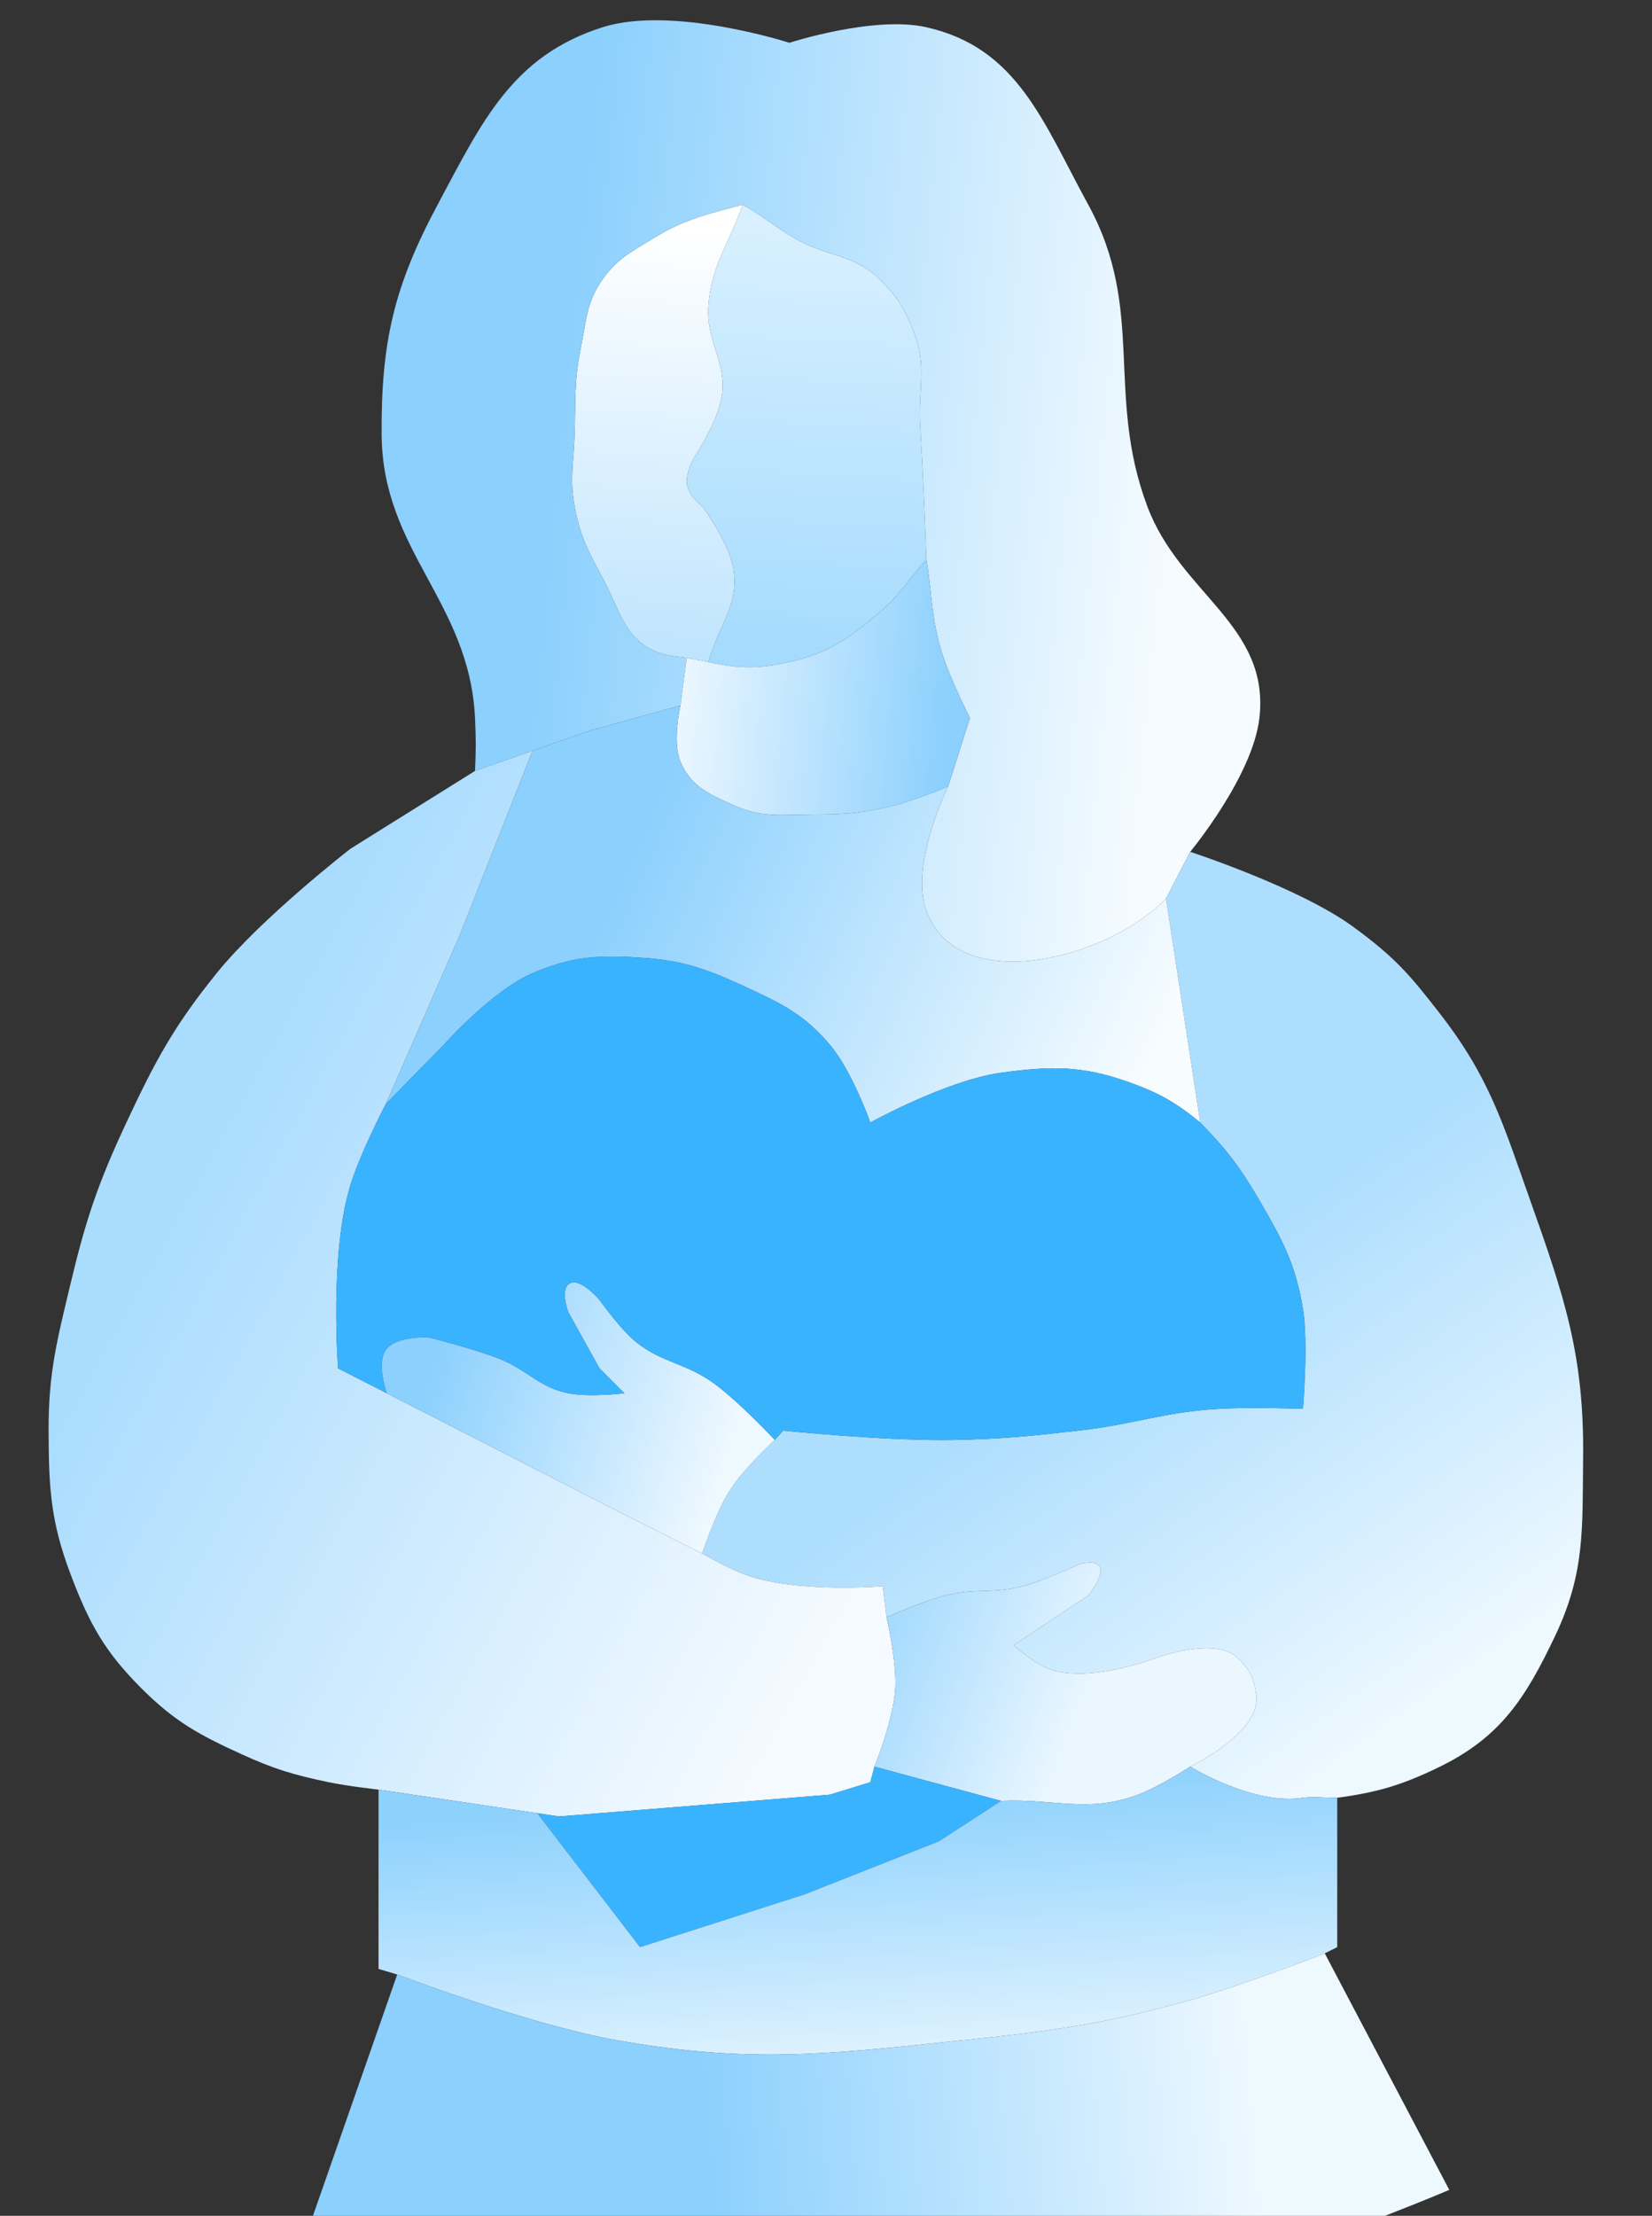 <svg width="408" height="547" viewBox="0 0 408 547" fill="none" xmlns="http://www.w3.org/2000/svg">
<rect x="0" y="0" width="408" height="547" fill="#333333" stroke="none"/>
<g clip-path="url(#clip0_106_18)">
<path d="M183.429 50.505C174.973 52.809 169.05 54.052 161.135 58.954C155.875 62.213 152.407 63.89 148.836 68.941C144.836 74.597 144.84 79.054 143.454 85.84C141.77 94.091 142.188 98.932 141.917 107.349C141.695 114.245 140.682 118.228 141.917 125.016C143.243 132.306 145.313 136.164 148.836 142.684C153.114 150.603 154.219 158.016 162.673 161.12C165.253 162.067 169.591 162.416 169.591 162.416L174.973 163.424C177.374 154.425 182.636 149.57 181.122 140.38C180.033 133.761 173.435 125.016 173.435 125.016C173.435 125.016 169.599 122.06 169.591 118.871C169.586 116.452 171.129 113.494 171.129 113.494C171.129 113.494 176.705 105.061 178.048 98.899C180.044 89.737 174.109 84.423 174.973 75.086C175.907 64.978 180.126 60.104 183.429 50.505Z" fill="url(#paint0_linear_106_18)"/>
<path d="M174.973 163.424C182.588 165.135 187.344 165.135 194.96 163.424C204.661 161.246 209.703 157.599 217.253 151.134C222.421 146.708 224.281 143.175 228.784 138.075C228.336 125.169 228 117.936 227.247 105.044C226.721 96.04 228.982 90.405 225.709 81.999C223.505 76.338 221.588 73.199 217.253 68.941C210.838 62.638 204.288 63.45 196.497 58.954C191.233 55.917 188.81 53.577 183.429 50.505C180.126 60.104 175.907 64.978 174.973 75.086C174.109 84.423 180.044 89.737 178.048 98.899C176.705 105.061 171.129 113.494 171.129 113.494C171.129 113.494 169.586 116.452 169.591 118.871C169.599 122.06 173.435 125.016 173.435 125.016C173.435 125.016 180.033 133.761 181.122 140.38C182.636 149.57 177.374 154.425 174.973 163.424Z" fill="url(#paint1_linear_106_18)"/>
<path d="M161.135 58.954C169.05 54.052 174.973 52.809 183.429 50.505C188.81 53.577 191.233 55.917 196.497 58.954C204.288 63.45 210.838 62.638 217.253 68.941C221.588 73.199 223.505 76.338 225.709 81.999C228.982 90.405 226.721 96.04 227.247 105.044C228 117.936 228.336 125.169 228.784 138.075C230.285 147.075 229.911 152.409 232.628 161.12C234.669 167.663 239.546 177.251 239.546 177.251L234.165 194.151C234.165 194.151 224.562 213.45 228.784 224.877C236.801 246.576 274.139 236.4 287.977 221.805C290.306 217.305 293.941 210.282 293.941 210.282C293.941 210.282 309.389 191.68 311.039 177.251C313.661 154.319 291.47 146.63 283.364 125.016C272.951 97.251 283.01 76.512 268.758 50.505C257.633 30.203 251.38 11.808 228.784 6.719C215.815 3.799 194.96 10.56 194.96 10.56C194.96 10.56 166.064 1.256 148.836 6.719C126.564 13.783 119.11 29.914 108.093 50.505C97.313 70.652 94.09 84.503 94.255 107.349C94.464 136.092 115.951 148.54 117.317 177.251C117.56 182.345 117.56 185.216 117.317 190.31C122.871 188.36 131.539 185.317 131.539 185.317L145.761 180.324L168.054 174.179L169.591 162.416C169.591 162.416 165.253 162.067 162.673 161.12C154.219 158.016 153.114 150.603 148.836 142.684C145.313 136.164 143.243 132.306 141.917 125.016C140.682 118.228 141.695 114.245 141.917 107.349C142.188 98.932 141.77 94.091 143.454 85.84C144.84 79.054 144.836 74.597 148.836 68.941C152.407 63.89 155.875 62.213 161.135 58.954Z" fill="url(#paint2_linear_106_18)"/>
<path d="M194.96 163.424C187.344 165.135 182.588 165.135 174.973 163.424L169.591 162.416L168.054 174.179C168.054 174.179 165.982 183.019 168.054 188.006C170.589 194.107 175.105 196.022 181.122 198.76C188.273 202.014 193.252 201.064 201.11 201.064C208.967 201.064 213.48 200.686 221.097 198.76C226.343 197.433 234.165 194.151 234.165 194.151L239.546 177.251C239.546 177.251 234.669 167.663 232.628 161.12C229.911 152.409 230.285 147.075 228.784 138.075C224.281 143.175 222.421 146.708 217.253 151.134C209.703 157.599 204.661 161.246 194.96 163.424Z" fill="url(#paint3_linear_106_18)"/>
<path d="M183.429 388.496C196.058 393.437 218.022 391.568 218.022 391.568L218.954 399.25C218.954 399.25 227.567 395.37 233.396 393.873C240.718 391.993 245.313 393.524 252.615 391.568C258.215 390.069 266.452 386.191 266.452 386.191C266.452 386.191 269.561 385.201 271.064 386.191C273.681 387.915 268.758 393.873 268.758 393.873L250.309 406.164C250.309 406.164 254.682 409.978 257.996 411.541C267.804 416.165 285.67 409.236 285.67 409.236C285.67 409.236 299.938 403.929 305.658 409.236C308.609 411.975 309.753 414.463 310.27 418.454C311.476 427.769 293.941 436.122 293.941 436.122C293.941 436.122 309.574 445.74 321.801 443.804C323.928 443.467 327.182 443.804 330.257 443.804C340.322 442.455 346.504 440.582 355.625 436.122C370.719 428.741 376.853 419.023 384.069 403.859C391.507 388.225 390.785 377.384 390.987 360.074C391.284 334.66 386.425 320.268 377.919 296.316C371.228 277.476 367.905 266.009 355.625 250.227C348.329 240.849 344.758 236.481 334.101 228.718C320.843 219.061 293.941 210.282 293.941 210.282L287.977 221.805L296.433 277.112C303.01 283.86 306.293 288.177 311.039 296.316C316.736 306.087 319.978 312.042 321.801 323.202C323.155 331.492 321.801 347.783 321.801 347.783C321.801 347.783 309.137 347.319 301.045 347.783C287.396 348.567 280.038 351.633 266.452 353.16C254.485 354.506 247.742 355.22 235.703 355.465C219.17 355.801 193.422 353.16 193.422 353.16L191.359 355.465C191.359 355.465 183.86 362.351 180.354 367.755C176.698 373.391 173.435 383.503 173.435 383.503C173.435 383.503 179.366 386.906 183.429 388.496Z" fill="url(#paint4_linear_106_18)"/>
<path d="M117.317 190.31L86.568 209.514C86.568 209.514 64.589 226.534 53.512 240.241C42.936 253.33 38.35 261.873 31.219 277.112C24.222 292.066 21.208 300.998 17.382 317.057C14.078 330.924 11.956 338.906 12.001 353.16C12.045 367.119 12.457 375.434 17.382 388.496C21.994 400.726 25.797 407.695 35.063 416.918C43.204 425.021 49.209 428.283 59.662 433.049C67.695 436.712 72.543 438.162 81.187 439.963C85.941 440.953 93.487 441.79 93.487 441.79L132.692 447.613L138.073 448.413L204.953 443.035L214.947 439.963L215.972 436.122C215.972 436.122 220.636 424.666 221.097 416.918C221.509 409.98 218.954 399.25 218.954 399.25L218.022 391.568C218.022 391.568 196.058 393.437 183.429 388.496C179.366 386.906 173.435 383.503 173.435 383.503L154.217 373.901L95.531 343.942L83.493 337.797C83.493 337.797 81.302 309.417 86.568 292.476C89.095 284.345 95.312 272.503 95.312 272.503L113.474 231.023L131.539 185.317L117.317 190.31Z" fill="url(#paint5_linear_106_18)"/>
<path d="M287.977 221.805C274.139 236.4 236.801 246.576 228.784 224.877C224.562 213.45 234.165 194.151 234.165 194.151C234.165 194.151 226.343 197.433 221.097 198.76C213.48 200.686 208.967 201.064 201.11 201.064C193.252 201.064 188.273 202.014 181.122 198.76C175.105 196.022 170.589 194.107 168.054 188.006C165.982 183.019 168.054 174.179 168.054 174.179L145.761 180.324L131.539 185.317L113.474 231.023L95.312 272.503L109.63 257.908C109.63 257.908 121.433 244.566 131.539 240.241C141.159 236.123 147.616 235.74 158.06 236.4C168.309 237.047 174.104 239.016 183.429 243.313L183.614 243.399C192.73 247.6 198.422 250.223 204.953 257.908C210.429 264.352 214.947 277.112 214.947 277.112C214.947 277.112 233.865 266.644 247.234 264.822C259.462 263.155 267.127 262.984 278.752 267.126C286.223 269.788 290.297 272.09 296.433 277.112L287.977 221.805Z" fill="url(#paint6_linear_106_18)"/>
<path d="M154.217 373.901L173.435 383.503C173.435 383.503 176.698 373.391 180.354 367.755C183.86 362.351 191.359 355.465 191.359 355.465C191.359 355.465 182.876 346.356 176.51 341.638C169.063 336.118 162.521 336.45 155.754 330.116C152.332 326.912 148.067 320.898 148.067 320.898C148.067 320.898 142.888 314.829 140.379 317.057C138.36 318.85 140.379 323.97 140.379 323.97L148.067 337.797L154.217 343.942C154.217 343.942 145.681 344.99 140.379 343.942C133.136 342.511 130.329 338.22 123.467 335.493C116.761 332.827 105.786 330.116 105.786 330.116C105.786 330.116 97.814 329.739 95.312 333.188C92.846 336.59 95.531 343.942 95.531 343.942L154.217 373.901Z" fill="url(#paint7_linear_106_18)"/>
<path d="M221.097 416.918C220.636 424.666 215.972 436.122 215.972 436.122L247.234 444.572C260.443 443.972 268.679 447.68 281.058 443.035C286.404 441.03 293.941 436.122 293.941 436.122C293.941 436.122 311.476 427.769 310.27 418.454C309.753 414.463 308.609 411.975 305.658 409.236C299.938 403.929 285.67 409.236 285.67 409.236C285.67 409.236 267.804 416.165 257.996 411.541C254.682 409.978 250.309 406.164 250.309 406.164L268.758 393.873C268.758 393.873 273.681 387.915 271.064 386.191C269.561 385.201 266.452 386.191 266.452 386.191C266.452 386.191 258.215 390.069 252.615 391.568C245.313 393.524 240.718 391.993 233.396 393.873C227.567 395.37 218.954 399.25 218.954 399.25C218.954 399.25 221.509 409.98 221.097 416.918Z" fill="url(#paint8_linear_106_18)"/>
<path d="M86.568 292.476C81.302 309.417 83.493 337.797 83.493 337.797L95.531 343.942C95.531 343.942 92.846 336.59 95.312 333.188C97.814 329.739 105.786 330.116 105.786 330.116C105.786 330.116 116.761 332.827 123.467 335.493C130.329 338.22 133.136 342.511 140.379 343.942C145.681 344.99 154.217 343.942 154.217 343.942L148.067 337.797L140.379 323.97C140.379 323.97 138.36 318.85 140.379 317.057C142.888 314.829 148.067 320.898 148.067 320.898C148.067 320.898 152.332 326.912 155.754 330.116C162.521 336.45 169.063 336.118 176.51 341.638C182.876 346.356 191.359 355.465 191.359 355.465L193.422 353.16C193.422 353.16 219.17 355.801 235.703 355.465C247.742 355.22 254.485 354.506 266.452 353.16C280.038 351.633 287.396 348.567 301.045 347.783C309.137 347.319 321.801 347.783 321.801 347.783C321.801 347.783 323.155 331.492 321.801 323.202C319.978 312.042 316.736 306.087 311.039 296.316C306.293 288.177 303.01 283.86 296.433 277.112C290.297 272.09 286.223 269.788 278.752 267.126C267.127 262.984 259.462 263.155 247.234 264.822C233.865 266.644 214.947 277.112 214.947 277.112C214.947 277.112 210.429 264.352 204.953 257.908C198.422 250.223 192.73 247.6 183.614 243.399L183.429 243.313C174.104 239.016 168.309 237.047 158.06 236.4C147.616 235.74 141.159 236.123 131.539 240.241C121.433 244.566 109.63 257.908 109.63 257.908L95.312 272.503C95.312 272.503 89.095 284.345 86.568 292.476Z" fill="#3AB3FE"/>
<path d="M204.953 443.035L138.073 448.413L132.692 447.613L158.06 480.675L198.803 467.617L231.859 454.558L247.234 444.572L215.972 436.122L214.947 439.963L204.953 443.035Z" fill="#3AB3FE"/>
<path d="M321.801 443.804C309.574 445.74 293.941 436.122 293.941 436.122C293.941 436.122 286.404 441.03 281.058 443.035C268.679 447.68 260.443 443.972 247.234 444.572L231.859 454.558L198.803 467.617L158.06 480.675L132.692 447.613L93.487 441.79V486.052L98.099 487.429C98.099 487.429 130.768 499.88 152.679 503.72C185.206 509.421 204.395 507.14 237.24 503.72C259.603 501.392 272.292 499.802 293.941 493.734C307.171 490.026 327.182 482.212 327.182 482.212L330.257 480.675V443.804C327.182 443.804 323.928 443.467 321.801 443.804Z" fill="url(#paint9_linear_106_18)"/>
<path d="M237.24 503.72C204.395 507.14 185.206 509.421 152.679 503.72C130.768 499.88 98.099 487.429 98.099 487.429L76.575 549.042C76.575 549.042 155.85 578.959 208.797 579C268.941 579.047 357.932 540.592 357.932 540.592L327.182 482.212C327.182 482.212 307.171 490.026 293.941 493.734C272.292 499.802 259.603 501.392 237.24 503.72Z" fill="url(#paint10_linear_106_18)"/>
</g>
<defs>
<linearGradient id="paint0_linear_106_18" x1="172.666" y1="56.65" x2="165.757" y2="171.107" gradientUnits="userSpaceOnUse">
<stop stop-color="white"/>
<stop offset="1" stop-color="#B9E2FE"/>
</linearGradient>
<linearGradient id="paint1_linear_106_18" x1="172.671" y1="55.081" x2="165.722" y2="169.879" gradientUnits="userSpaceOnUse">
<stop stop-color="#D8F0FF"/>
<stop offset="1" stop-color="#A0D9FE"/>
</linearGradient>
<linearGradient id="paint2_linear_106_18" x1="131.158" y1="173.411" x2="283.371" y2="188.798" gradientUnits="userSpaceOnUse">
<stop stop-color="#8CD0FD"/>
<stop offset="1" stop-color="#F5FBFF"/>
</linearGradient>
<linearGradient id="paint3_linear_106_18" x1="234.172" y1="177.251" x2="165.753" y2="171.096" gradientUnits="userSpaceOnUse">
<stop stop-color="#8CD0FD"/>
<stop offset="1" stop-color="#EEF8FF"/>
</linearGradient>
<linearGradient id="paint4_linear_106_18" x1="294.126" y1="317.057" x2="361.708" y2="412.357" gradientUnits="userSpaceOnUse">
<stop stop-color="#AEDEFE"/>
<stop offset="1" stop-color="#EDF8FF"/>
</linearGradient>
<linearGradient id="paint5_linear_106_18" x1="30.45" y1="317.825" x2="201.05" y2="411.648" gradientUnits="userSpaceOnUse">
<stop stop-color="#AADCFE"/>
<stop offset="1" stop-color="#F4FAFF"/>
</linearGradient>
<linearGradient id="paint6_linear_106_18" x1="152.679" y1="217.964" x2="279.488" y2="274.879" gradientUnits="userSpaceOnUse">
<stop stop-color="#8CD0FD"/>
<stop offset="1" stop-color="#F7FCFF"/>
</linearGradient>
<linearGradient id="paint7_linear_106_18" x1="178.047" y1="364.683" x2="105.026" y2="342.376" gradientUnits="userSpaceOnUse">
<stop stop-color="#EEF8FF"/>
<stop offset="1" stop-color="#8CD0FD"/>
</linearGradient>
<linearGradient id="paint8_linear_106_18" x1="201.109" y1="396.946" x2="267.977" y2="421.559" gradientUnits="userSpaceOnUse">
<stop stop-color="#8CD0FD"/>
<stop offset="1" stop-color="#EBF7FF"/>
</linearGradient>
<linearGradient id="paint9_linear_106_18" x1="220.327" y1="440.731" x2="226.468" y2="526.766" gradientUnits="userSpaceOnUse">
<stop stop-color="#8DD1FD"/>
<stop offset="1" stop-color="#F7FCFF"/>
</linearGradient>
<linearGradient id="paint10_linear_106_18" x1="175.741" y1="544.433" x2="310.268" y2="532.893" gradientUnits="userSpaceOnUse">
<stop stop-color="#8CD0FD"/>
<stop offset="1" stop-color="#EDF8FF"/>
</linearGradient>
<clipPath id="clip0_106_18">
<rect width="408" height="547" fill="white"/>
</clipPath>
</defs>
</svg>
